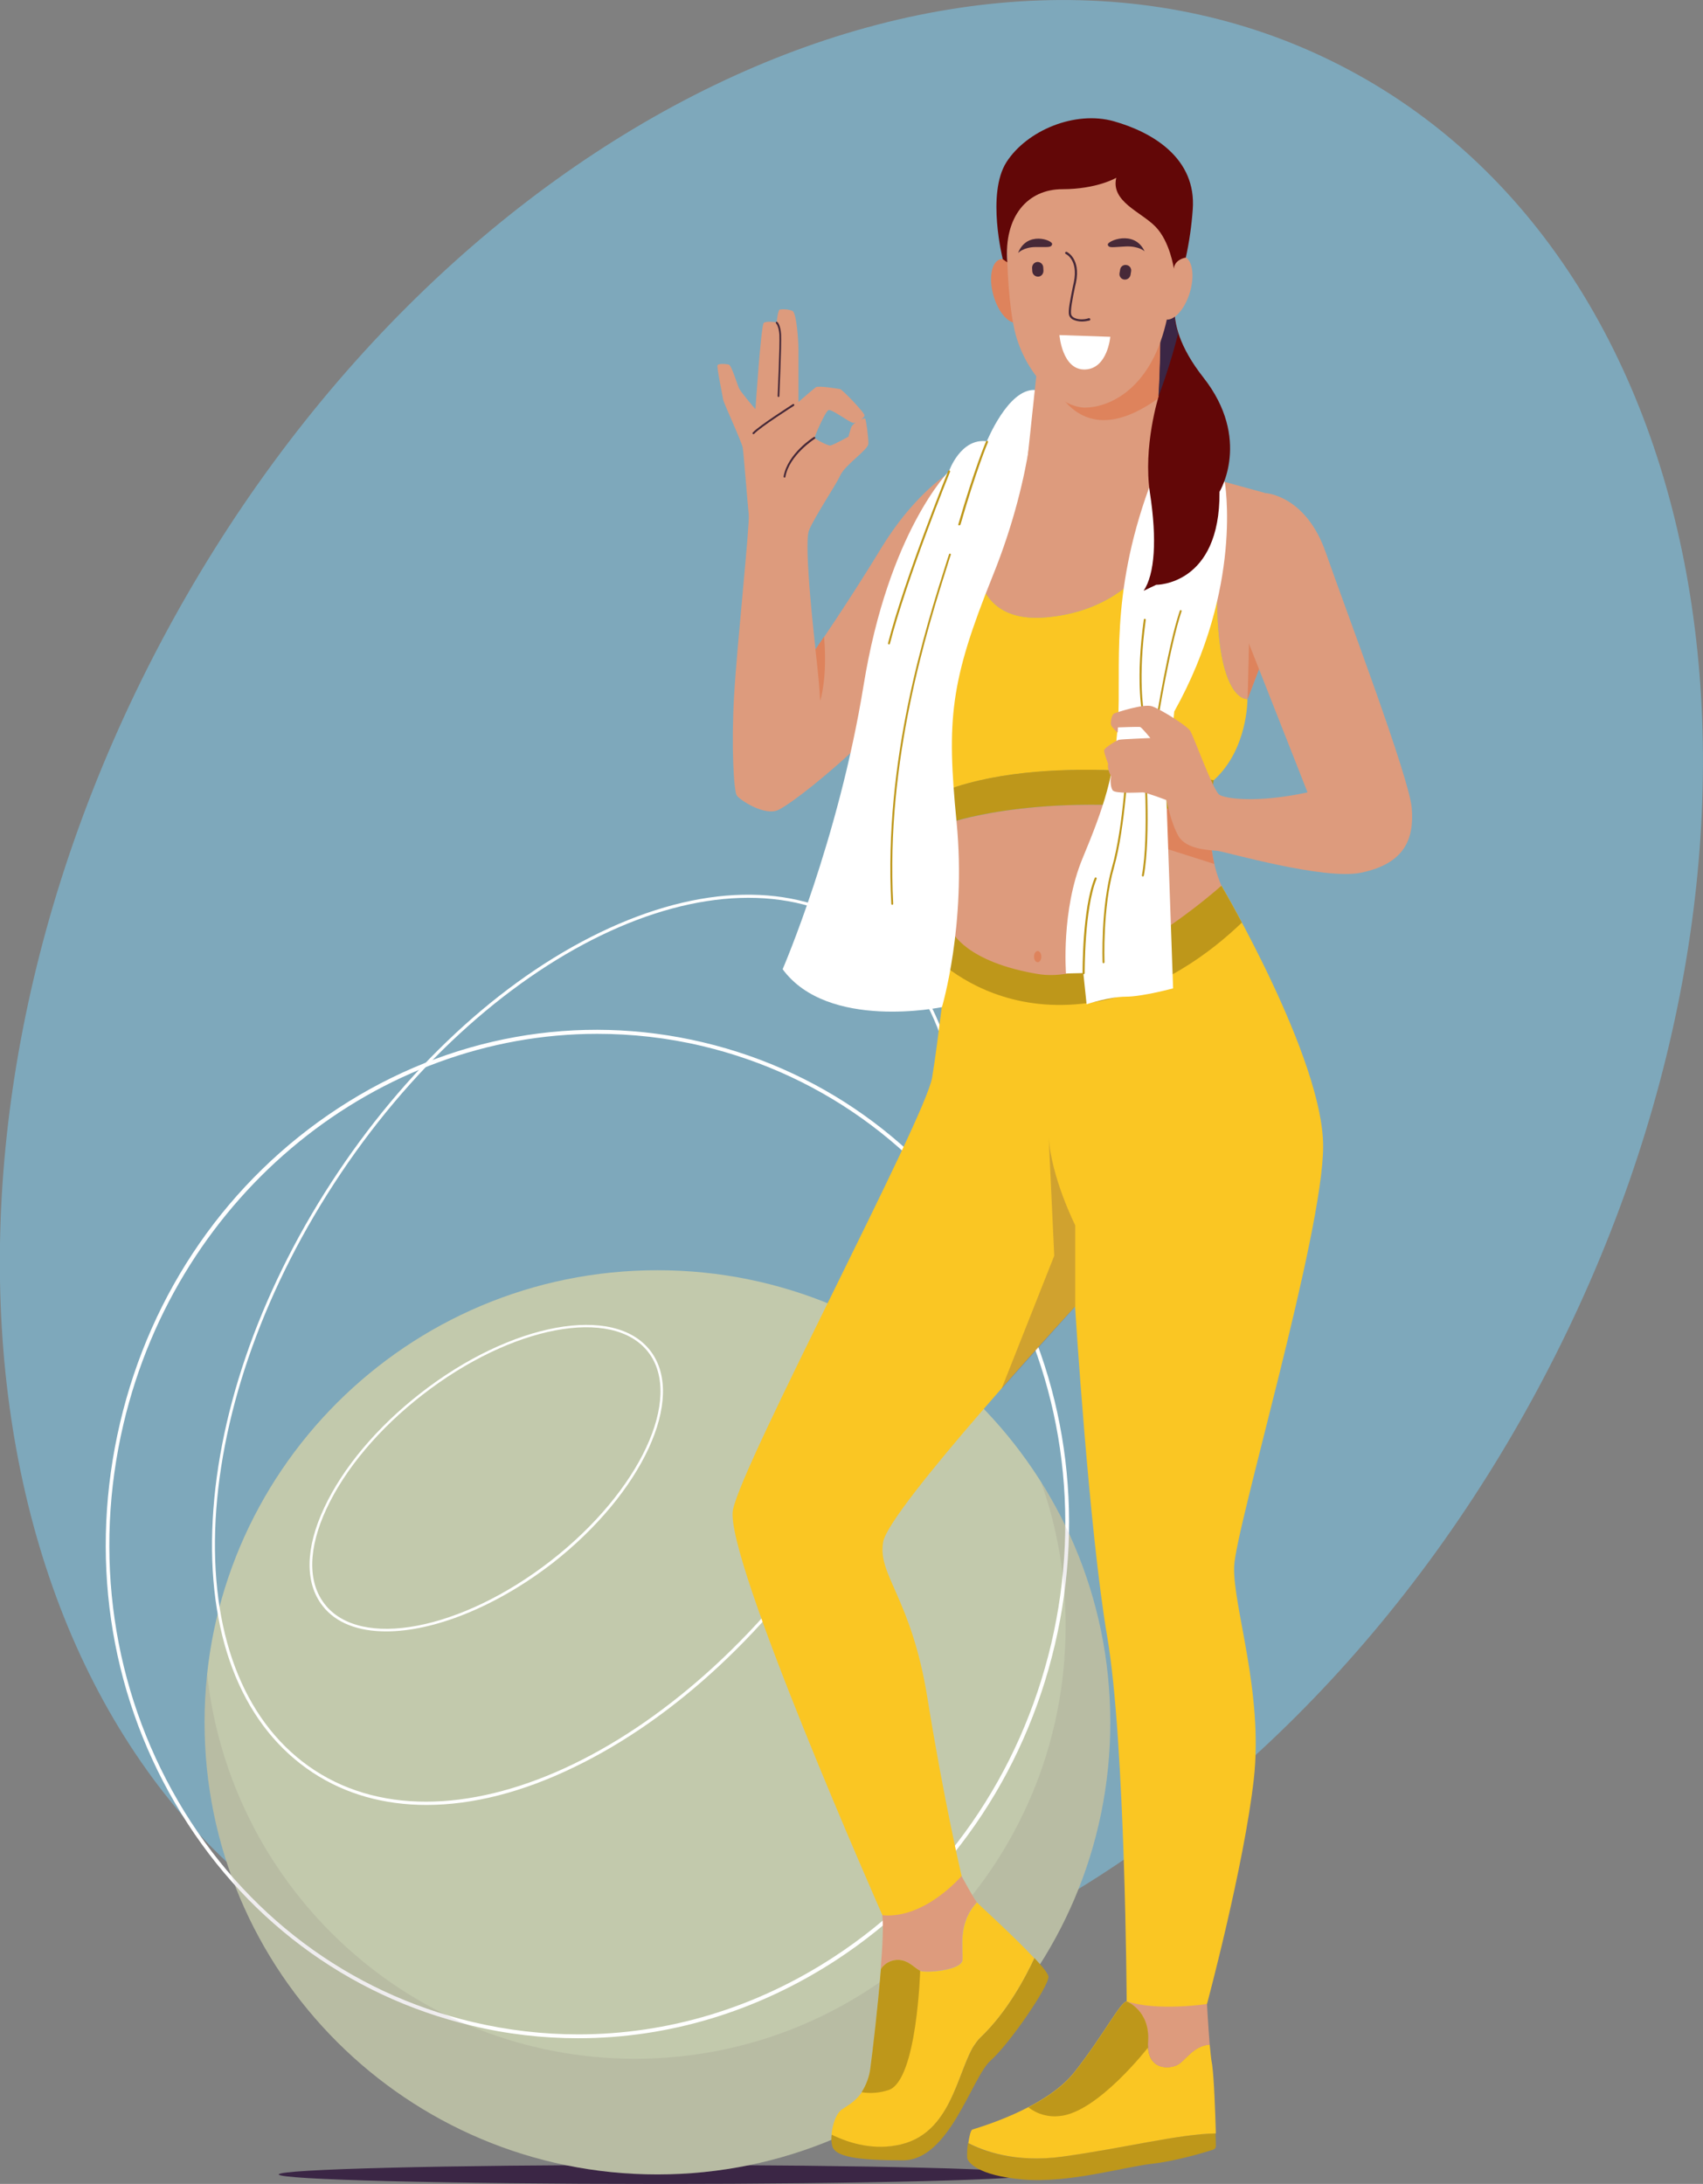 <svg width="255" height="327" viewBox="0 0 255 327" fill="none" xmlns="http://www.w3.org/2000/svg">
<rect x="0" y="0" width="255" height="327" fill="#808080" stroke="none"/>
<g clip-path="url(#clip0_3_2955)">
<path d="M231.02 206.56C272.114 128.65 259.073 40.833 201.892 10.415C144.712 -20.003 65.045 18.496 23.952 96.406C-17.141 174.315 -4.1 262.132 53.08 292.55C110.261 322.969 189.927 284.469 231.02 206.56Z" fill="#7EA8BB"/>
<path d="M98.297 327C129.535 327 154.858 326.364 154.858 325.58C154.858 324.797 129.535 324.161 98.297 324.161C67.059 324.161 41.736 324.797 41.736 325.58C41.736 326.364 67.059 327 98.297 327Z" fill="#3B2645"/>
<path d="M98.441 325.58C135.891 325.58 166.251 295.273 166.251 257.886C166.251 220.5 135.891 190.192 98.441 190.192C60.991 190.192 30.631 220.5 30.631 257.886C30.631 295.273 60.991 325.58 98.441 325.58Z" fill="#C2C9AC"/>
<path d="M86.587 305.188C81.251 305.188 75.915 304.58 70.636 303.305C51.946 298.874 36.169 287.055 26.218 269.994C16.268 252.962 13.354 232.744 17.969 213.076C22.584 193.408 34.208 176.665 50.706 165.89C67.204 155.114 86.587 151.638 105.277 156.07C123.967 160.502 139.744 172.32 149.695 189.381C159.646 206.413 162.559 226.632 157.944 246.3C153.329 265.968 141.677 282.71 125.207 293.486C113.382 301.191 100.085 305.188 86.587 305.188ZM89.413 154.796C56.734 154.796 26.68 178.461 18.488 213.22C13.902 232.744 16.816 252.788 26.68 269.705C36.544 286.621 52.206 298.352 70.752 302.755C76.001 304.001 81.308 304.609 86.587 304.609C99.97 304.609 113.151 300.669 124.89 292.993C141.244 282.305 152.781 265.678 157.396 246.155C161.982 226.632 159.069 206.587 149.205 189.671C139.34 172.755 123.679 161.023 105.133 156.62C99.883 155.375 94.605 154.796 89.413 154.796Z" fill="white"/>
<path d="M63.858 270.255C57.542 270.255 51.773 268.662 46.841 265.418C36.602 258.698 31.237 245.808 31.785 229.094C32.333 212.409 38.65 193.929 49.61 177.042C60.57 160.154 74.847 146.859 89.846 139.617C104.844 132.376 118.775 132.086 129.014 138.777C139.254 145.497 144.618 158.387 144.07 175.101C143.522 191.785 137.206 210.266 126.246 227.153C115.285 244.041 101.008 257.336 86.01 264.578C78.222 268.372 70.723 270.255 63.858 270.255ZM49.812 177.158L49.985 177.273C39.053 194.103 32.766 212.525 32.218 229.094C31.698 245.663 36.977 258.408 47.072 265.041C67.983 278.742 103.344 261.623 125.871 226.922C148.397 192.22 149.695 152.826 128.784 139.154C107.873 125.453 72.511 142.572 49.985 177.273L49.812 177.158Z" fill="white"/>
<path d="M57.83 244.272C53.677 244.272 50.273 243.027 48.283 240.42C45.63 237.002 45.716 231.788 48.543 225.763C51.341 219.767 56.446 213.684 62.993 208.586L63.108 208.731L62.993 208.586C76.52 198.042 91.951 195.203 97.374 202.242C102.796 209.281 96.191 223.561 82.664 234.105C74.126 240.68 64.868 244.272 57.83 244.272ZM63.224 208.875C56.734 213.916 51.658 219.97 48.889 225.908C46.149 231.788 46.033 236.857 48.6 240.159C53.879 247.024 69.05 244.127 82.433 233.729C95.816 223.33 102.364 209.281 97.057 202.445C91.749 195.609 76.578 198.477 63.224 208.875Z" fill="white"/>
<g opacity="0.3">
<path opacity="0.3" d="M155.896 221.939C158.348 228.862 159.588 236.162 159.559 243.519C159.559 279.292 130.687 308.259 95.095 308.259C61.868 308.259 34.525 283.029 31.006 250.616C30.747 253.02 30.631 255.453 30.631 257.886C30.631 295.253 61.003 325.58 98.441 325.58C135.879 325.58 166.251 295.282 166.251 257.915C166.279 245.17 162.674 232.686 155.896 221.939Z" fill="#543753"/>
</g>
<path d="M141.619 71.141C141.619 71.141 136.629 74.356 131.899 82.148C127.169 89.94 122.121 97.269 122.121 97.269C122.121 97.269 120.275 81.482 121.14 79.397C122.006 77.311 125.121 72.705 125.842 71.141C126.563 69.577 129.995 67.347 130.024 66.448C130.053 65.551 129.678 62.741 129.534 62.654C129.39 62.567 127.659 63.204 127.399 64.131C127.197 64.797 127.053 65.377 127.053 65.377C127.053 65.377 124.717 66.68 124.313 66.709C123.909 66.738 122.006 65.724 121.977 65.551C121.948 65.377 123.563 61.611 124.054 61.408C124.544 61.206 127.255 63.32 127.774 63.32C128.293 63.32 129.39 62.625 129.447 62.219C129.505 61.814 126.073 58.28 125.784 58.251C125.496 58.222 122.554 57.701 122.15 57.99C121.746 58.28 119.554 60.192 119.554 60.192C119.554 60.192 119.554 53.617 119.554 52.284C119.554 50.952 119.266 46.838 118.66 46.549C118.054 46.317 117.391 46.259 116.756 46.346C116.468 46.433 116.295 48.258 116.295 48.258C116.295 48.258 114.766 48.026 114.362 48.345C113.959 48.663 113.122 61.119 113.122 61.235C113.122 61.35 110.959 58.715 110.699 58.222C110.44 57.73 109.546 54.717 109.142 54.601C108.738 54.486 107.584 54.399 107.44 54.688C107.296 54.978 108.219 59.323 108.277 59.815C108.334 60.308 111.074 66.159 111.218 67.057C111.363 67.955 111.94 75.486 112.113 77.021C112.286 78.556 110.353 96.602 109.921 104.134C109.488 111.665 109.863 118.414 110.324 119.109C110.786 119.804 114.564 122.267 116.583 121.253C118.602 120.239 124.169 115.865 129.476 110.767C134.783 105.669 141.042 98.978 141.042 98.978L141.619 71.141Z" fill="#DD9B7D"/>
<path d="M122.092 97.24C122.092 97.24 122.611 101.295 122.813 104.945C122.813 104.945 123.938 101.498 123.39 95.328L122.092 97.24Z" fill="#DE835C"/>
<path d="M112.805 65C112.776 65 112.747 65 112.718 64.971C112.661 64.913 112.661 64.826 112.718 64.769C113.584 63.784 118.516 60.655 118.718 60.511C118.775 60.481 118.862 60.481 118.92 60.568C118.948 60.626 118.948 60.713 118.862 60.771C118.804 60.8 113.757 64.015 112.92 64.971C112.891 65 112.834 65 112.805 65Z" fill="#472938"/>
<path d="M116.583 59.439C116.555 59.439 116.583 59.439 116.583 59.439C116.497 59.439 116.439 59.381 116.439 59.294C116.439 59.207 116.785 51.502 116.699 50.112C116.612 48.808 116.208 48.432 116.208 48.432C116.151 48.374 116.151 48.287 116.18 48.229C116.237 48.171 116.324 48.171 116.381 48.2C116.439 48.229 116.872 48.663 116.958 50.083C117.045 51.502 116.699 59.004 116.699 59.323C116.699 59.381 116.641 59.439 116.583 59.439Z" fill="#472938"/>
<path d="M117.477 71.518C117.449 71.489 117.449 71.518 117.477 71.518C117.362 71.489 117.333 71.431 117.333 71.344C117.939 67.926 121.717 65.522 121.862 65.435C121.919 65.406 122.006 65.406 122.063 65.493C122.092 65.551 122.092 65.638 122.006 65.695C121.977 65.725 118.17 68.129 117.593 71.431C117.593 71.46 117.535 71.518 117.477 71.518Z" fill="#472938"/>
<path d="M144.821 323.119C144.936 323.727 146.292 325.726 153.127 326.334C159.963 326.942 168.328 324.451 172.452 323.988C175.913 323.611 180.326 322.308 181.653 321.873C181.884 321.815 182.057 321.583 182.057 321.323C182.057 320.917 182.028 320.251 181.999 319.44C176.404 319.527 168.501 321.612 159.011 322.916C151.858 323.901 147.042 322.018 144.936 320.888C144.821 321.641 144.792 322.366 144.821 323.119Z" fill="#BE971A"/>
<path d="M181.134 306.116C178.624 306.347 177.586 308.433 176.375 309.128C175.163 309.823 171.587 310.113 171.904 305.565C172.221 301.017 168.731 299.656 168.731 299.656C167.78 299.685 165.213 304.783 160.857 310.287C156.502 315.79 146.061 318.687 145.599 318.861C145.34 318.948 145.138 319.903 144.994 320.888C147.099 321.989 151.916 323.901 159.069 322.916C168.529 321.612 176.461 319.527 182.057 319.44C181.97 316.456 181.797 311.358 181.509 309.186C181.336 308.346 181.249 307.245 181.134 306.116Z" fill="#FAC623"/>
<path d="M171.904 305.594C171.616 310.142 175.163 309.852 176.375 309.157C177.586 308.462 178.653 306.376 181.134 306.145C180.903 303.219 180.73 300.091 180.73 300.091L168.702 299.685C168.731 299.685 172.192 301.075 171.904 305.594Z" fill="#DD9B7D"/>
<path d="M158.694 316.833C164.347 316.312 171.904 306.579 171.904 306.579C171.875 306.26 171.875 305.913 171.904 305.594C172.193 301.046 168.731 299.685 168.731 299.685C167.78 299.714 165.213 304.812 160.857 310.316C159.184 312.459 156.56 314.197 153.993 315.53C155.319 316.572 156.992 317.036 158.694 316.833Z" fill="#BE971A"/>
<path d="M124.631 321.381C125.121 322.916 128.265 323.466 135.216 323.466C142.167 323.466 145.484 311.069 148.311 308.549C151.137 306.057 156.992 297.483 156.992 296.006C156.992 295.572 156.127 294.5 154.887 293.167C153.646 295.832 150.878 301.191 146.811 305.044C143.436 308.259 143.292 319.063 134.899 321.062C130.976 321.989 127.313 320.946 124.544 319.585C124.429 320.193 124.486 320.801 124.631 321.381Z" fill="#BE971A"/>
<path d="M146.292 284.854C143.321 288.041 144.273 291.922 144.128 293.486C143.984 295.05 138.648 295.456 137.812 295.108C136.975 294.761 136.081 293.457 134.408 293.486C133.399 293.515 132.476 294.008 131.928 294.848C131.495 300.38 130.716 306.955 130.37 309.562C129.793 313.878 127.313 314.979 126.073 315.848C125.207 316.427 124.631 318.136 124.515 319.614C127.284 320.975 130.947 322.018 134.87 321.091C143.292 319.121 143.407 308.288 146.782 305.073C150.849 301.22 153.618 295.89 154.858 293.197C151.858 289.952 146.666 285.289 146.292 284.854Z" fill="#FAC623"/>
<path d="M134.379 293.457C136.081 293.428 136.946 294.732 137.783 295.079C138.619 295.427 143.955 295.021 144.1 293.457C144.244 291.893 143.292 288.012 146.263 284.825C145.744 284.188 143.955 280.857 143.955 280.857L132.101 286.737C132.303 288.127 132.159 291.256 131.87 294.819C132.447 293.979 133.399 293.486 134.379 293.457Z" fill="#DD9B7D"/>
<path d="M133.11 312.923C137.321 311.387 137.783 295.079 137.783 295.079C136.946 294.732 136.052 293.428 134.379 293.457C133.37 293.486 132.447 293.979 131.899 294.819C131.466 300.351 130.688 306.927 130.341 309.534C130.197 310.866 129.736 312.141 129.015 313.27C130.399 313.502 131.812 313.357 133.11 312.923Z" fill="#BE971A"/>
<path d="M182.893 132.608C182.893 132.608 198.122 158.503 198.122 171.625C198.122 184.747 185.028 228.631 184.797 234.54C184.566 240.449 189.21 253.368 187.739 266.403C186.268 279.438 180.73 300.062 180.73 300.062C180.73 300.062 173.288 301.191 168.702 299.656C168.702 299.656 168.501 260.899 165.789 245.055C163.078 229.21 160.973 195.638 160.973 195.638C160.973 195.638 133.139 225.85 132.245 230.861C131.351 235.872 136.456 239.175 138.879 254.295C141.302 269.415 143.984 280.886 143.984 280.886C143.984 280.886 138.504 287.374 132.13 286.766C132.13 286.766 108.392 233.092 109.748 226.082C111.103 219.072 138.562 167.454 139.571 161.342C140.581 155.23 141.302 147.467 142.571 139.502L182.893 132.608Z" fill="#FAC623"/>
<path d="M164.03 150.016C173.663 148.394 181.307 142.601 185.951 138.14C184.162 134.78 182.893 132.636 182.893 132.636L142.542 139.501C142.254 141.297 141.994 143.093 141.763 144.86C145.484 147.699 153.041 151.87 164.03 150.016Z" fill="#BE971A"/>
<g opacity="0.5">
<path opacity="0.5" d="M161.001 195.638V183.473C161.001 183.473 157.367 176.231 157.021 170.177L157.858 188.02L149.955 207.978L161.001 195.638Z" fill="#543753"/>
</g>
<path d="M142.571 123.107C143.407 127.249 142.571 139.502 142.571 139.502C142.571 139.502 144.59 144.05 155.435 145.845C166.28 147.641 182.893 132.608 182.893 132.608C181.336 129.074 181.076 125.019 181.191 121.89C156.992 118.154 142.571 123.107 142.571 123.107Z" fill="#DD9B7D"/>
<path d="M181.826 129.364C181.278 126.901 181.076 124.41 181.191 121.89C178.278 121.427 175.509 121.108 172.885 120.876L173.548 126.728L181.826 129.364Z" fill="#DE835C"/>
<path d="M156.704 92.432C171.991 91.041 176.634 77.978 178.019 70.678L173.923 69.519L153.964 67.492L148.109 68.998C145.022 79.686 143.407 93.619 156.704 92.432Z" fill="#DD9B7D"/>
<path d="M189.498 73.835L183.383 72.155C179.518 105.582 186.787 104.684 186.787 104.684L188.806 99.383L189.498 73.835Z" fill="#DD9B7D"/>
<path d="M181.711 116.85C186.873 112.216 186.787 104.684 186.787 104.684C186.787 104.684 179.49 105.582 183.383 72.155L178.019 70.678C176.605 77.977 171.962 91.07 156.704 92.432C143.407 93.619 145.022 79.686 148.137 69.027L142.109 70.591C142.109 70.591 135.1 93.561 134.899 101.875C134.754 107.204 137.927 114.417 140.263 118.907C155.925 112.216 181.711 116.85 181.711 116.85Z" fill="#FAC623"/>
<path d="M181.191 121.89C181.249 120.181 181.422 118.501 181.739 116.821C181.739 116.821 155.954 112.186 140.263 118.878C141.561 121.398 142.571 123.078 142.571 123.078C142.571 123.078 156.992 118.153 181.191 121.89Z" fill="#BE971A"/>
<path d="M183.383 72.126C183.383 72.126 186.21 87.942 175.827 106.538L174.644 119.167L175.654 147.989C175.654 147.989 171.039 149.234 168.587 149.234C166.135 149.234 162.703 150.364 162.703 150.364L162.213 145.7L159.617 145.758C159.617 145.758 158.867 136.286 162.097 128.524C165.328 120.761 166.885 116.068 167.404 108.073C167.924 100.079 166.135 89.361 172.048 73.053L183.383 72.126Z" fill="white"/>
<path d="M188.835 99.383L187.104 92.808L186.816 104.655L188.835 99.383Z" fill="#DE835C"/>
<path d="M155.377 144.078C155.68 144.078 155.925 143.702 155.925 143.238C155.925 142.774 155.68 142.398 155.377 142.398C155.074 142.398 154.829 142.774 154.829 143.238C154.829 143.702 155.074 144.078 155.377 144.078Z" fill="#DE835C"/>
<path d="M154.944 58.396C154.944 58.396 155.06 70.33 148.657 86.204C142.253 102.077 141.734 107.668 143.234 123.078C144.734 138.488 141.042 150.798 141.042 150.798C141.042 150.798 123.967 154.361 117.189 145.121C117.189 145.121 125.553 125.772 129.303 102.657C133.053 79.541 142.109 70.533 142.109 70.533C142.109 70.533 143.84 65.551 147.762 66.072C147.762 66.13 150.935 58.193 154.944 58.396Z" fill="white"/>
<path d="M133.601 135.475C133.514 135.475 133.456 135.417 133.456 135.33C132.303 113.78 138.533 94.198 141.879 83.684L142.109 82.988C142.138 82.901 142.225 82.873 142.282 82.901C142.369 82.93 142.398 83.017 142.369 83.075L142.138 83.77C138.792 94.285 132.591 113.808 133.745 135.301C133.745 135.417 133.687 135.475 133.601 135.475Z" fill="#BE971A"/>
<path d="M143.609 78.672H143.58C143.494 78.644 143.465 78.557 143.494 78.499C145.888 70.243 147.618 66.13 147.647 66.101C147.676 66.014 147.762 65.985 147.849 66.014C147.936 66.043 147.964 66.13 147.936 66.217C147.907 66.246 146.176 70.359 143.811 78.586C143.724 78.615 143.667 78.672 143.609 78.672Z" fill="#BE971A"/>
<path d="M133.11 96.487H133.081C132.995 96.458 132.966 96.4 132.966 96.313C135.475 86.551 141.907 70.707 141.965 70.533C141.994 70.446 142.08 70.417 142.167 70.446C142.253 70.475 142.282 70.562 142.253 70.649C142.196 70.794 135.764 86.638 133.254 96.371C133.254 96.429 133.197 96.487 133.11 96.487Z" fill="#BE971A"/>
<path d="M162.242 145.874C162.155 145.874 162.097 145.816 162.097 145.73C162.097 145.643 162.04 135.968 163.914 131.478C163.943 131.391 164.03 131.362 164.116 131.391C164.203 131.42 164.232 131.507 164.203 131.594C162.357 136.026 162.415 145.643 162.415 145.73C162.386 145.816 162.328 145.874 162.242 145.874Z" fill="#BE971A"/>
<path d="M165.241 144.223C165.155 144.223 165.097 144.165 165.097 144.078C165.097 143.991 164.78 135.91 166.51 129.827C168.241 123.802 168.702 113.519 168.702 113.432C168.702 113.345 168.76 113.287 168.847 113.287C168.933 113.287 168.991 113.345 168.991 113.432C168.991 113.548 168.529 123.831 166.799 129.914C165.068 135.939 165.385 143.991 165.385 144.049C165.385 144.136 165.328 144.223 165.241 144.223Z" fill="#BE971A"/>
<path d="M171.125 131.246C171.096 131.246 171.096 131.246 171.125 131.246C171.01 131.217 170.981 131.159 170.981 131.072C172.106 125.163 171.212 112.997 171.212 112.853C171.212 112.766 171.269 112.708 171.356 112.708C171.442 112.708 171.5 112.766 171.5 112.853C171.5 112.968 172.394 125.192 171.269 131.13C171.241 131.188 171.183 131.246 171.125 131.246Z" fill="#BE971A"/>
<path d="M173.259 107.899C173.144 107.87 173.115 107.813 173.115 107.726C173.144 107.61 174.932 96.545 176.663 91.447C176.692 91.36 176.778 91.331 176.836 91.36C176.922 91.389 176.951 91.476 176.922 91.534C175.221 96.603 173.404 107.639 173.404 107.755C173.404 107.842 173.346 107.899 173.259 107.899Z" fill="#BE971A"/>
<path d="M171.125 106.683C171.068 106.683 171.01 106.625 170.981 106.567C170.981 106.509 170.029 101.614 171.269 92.779C171.269 92.692 171.356 92.634 171.443 92.663C171.529 92.663 171.587 92.75 171.558 92.837C170.347 101.643 171.269 106.48 171.269 106.538C171.269 106.596 171.212 106.683 171.125 106.683Z" fill="#BE971A"/>
<path d="M173.75 49.185L173.923 69.519H153.762L155.694 51.386L173.75 49.185Z" fill="#DD9B7D"/>
<path d="M155.694 51.386C155.694 51.386 158.636 70.649 173.837 59.352L173.75 49.185L155.694 51.386Z" fill="#DE835C"/>
<path d="M152.452 48.298C153.754 47.926 154.209 45.504 153.467 42.888C152.726 40.272 151.069 38.454 149.767 38.826C148.464 39.198 148.01 41.621 148.751 44.236C149.493 46.852 151.149 48.671 152.452 48.298Z" fill="#DE835C"/>
<path d="M173.779 51.097C173.779 51.097 173.721 56.05 173.49 59.352C173.49 59.352 171.125 66.854 172.192 73.835C173.259 80.816 172.913 85.972 171.24 88.463L173.115 87.565C173.115 87.565 182.72 87.681 182.605 73.632C182.605 73.632 187.45 65.754 180.182 56.513C172.913 47.273 177.009 42.233 177.009 42.233C177.009 42.233 174.009 43.739 173.779 51.097Z" fill="#620707"/>
<path d="M176.951 42.204C176.951 42.204 174.009 43.739 173.75 51.096C173.75 51.096 173.692 56.05 173.461 59.352C174.615 56.282 175.596 53.153 176.403 49.967C174.759 44.898 176.951 42.204 176.951 42.204Z" fill="#3B2645"/>
<path d="M178.16 43.804C178.943 41.2 178.526 38.771 177.23 38.378C175.934 37.985 174.249 39.777 173.466 42.381C172.684 44.984 173.1 47.413 174.396 47.806C175.692 48.199 177.377 46.407 178.16 43.804Z" fill="#DD9B7D"/>
<path d="M150.791 29.343C150.791 29.343 150.272 44.405 152.262 50.72C154.252 57.035 159.213 61.032 162.472 61.032C165.732 61.032 172.077 58.657 174.558 48.519C177.038 38.38 176.75 25.664 166.107 22.333C155.464 19.002 150.791 25.983 150.791 29.343Z" fill="#DD9B7D"/>
<path d="M175.769 40.234C175.769 40.234 175.192 36.15 173 33.92C170.808 31.689 166.308 30.183 167.145 26.62C167.145 26.62 164.261 28.329 159.069 28.329C153.877 28.329 150.301 32.384 150.82 39.278L150.156 38.815C150.156 38.815 147.676 29.024 150.704 24.274C153.762 19.523 160.972 16.511 166.799 18.162C172.625 19.813 179.172 23.724 178.595 31.371C178.422 33.804 178.076 36.208 177.557 38.583C177.557 38.554 175.884 38.815 175.769 40.234Z" fill="#620707"/>
<path d="M155.435 41.422C154.973 41.422 154.598 41.074 154.569 40.611L154.541 40.089C154.541 39.626 154.887 39.249 155.348 39.221C155.81 39.221 156.185 39.568 156.213 40.032L156.242 40.553C156.242 41.016 155.896 41.422 155.435 41.422Z" fill="#472938"/>
<path d="M168.328 41.856C167.866 41.798 167.549 41.364 167.635 40.901L167.722 40.379C167.78 39.916 168.212 39.597 168.674 39.684C169.135 39.742 169.452 40.176 169.366 40.64L169.279 41.161C169.193 41.625 168.76 41.914 168.328 41.856Z" fill="#472938"/>
<path d="M152.435 37.888C152.435 37.888 153.214 37.019 155.031 36.99C156.848 36.961 157.425 37.135 157.54 36.556C157.656 35.976 153.762 34.499 152.435 37.888Z" fill="#472938"/>
<path d="M171.385 37.627C171.385 37.627 170.52 36.816 168.558 36.903C166.597 36.99 166.02 37.193 165.876 36.642C165.732 36.092 169.856 34.325 171.385 37.627Z" fill="#472938"/>
<path d="M166.251 50.43L158.636 50.17C158.636 50.17 159.04 55.413 162.443 55.326C165.847 55.239 166.251 50.43 166.251 50.43Z" fill="white"/>
<path d="M161.982 48.142C161.492 48.142 161.03 48.026 160.655 47.852C160.338 47.679 160.165 47.447 160.078 47.186C159.905 46.52 160.251 44.898 160.655 42.87L160.799 42.233C161.463 38.96 159.675 38.062 159.588 38.033C159.502 38.004 159.473 37.888 159.502 37.801C159.53 37.714 159.646 37.685 159.732 37.714C159.819 37.743 161.838 38.757 161.117 42.291L160.973 42.928C160.569 44.84 160.251 46.52 160.396 47.099C160.453 47.273 160.569 47.418 160.799 47.563C161.347 47.852 162.213 47.91 163.02 47.65C163.107 47.621 163.222 47.679 163.251 47.766C163.28 47.852 163.222 47.968 163.136 47.997C162.761 48.084 162.357 48.142 161.982 48.142Z" fill="#472938"/>
<path d="M189.498 73.835C189.498 73.835 195.526 74.125 198.526 82.757C201.526 91.36 211.015 116.387 211.39 120.992C211.765 125.598 210.351 129.306 203.804 130.667C198.237 131.826 183.47 127.51 182.259 127.394C181.047 127.278 177.615 127.191 176.461 125.192C175.307 123.194 174.673 119.805 174.673 119.805C174.673 119.805 171.644 118.646 171.125 118.646C170.606 118.646 166.943 118.878 166.597 118.327C166.251 117.777 166.251 116.734 166.366 116.242C166.366 116.242 165.732 115.083 165.933 114.388C165.933 114.388 165.27 112.708 165.328 112.331C165.385 111.955 167.174 110.854 167.549 110.767C167.924 110.68 172.25 110.506 172.25 110.506C172.25 110.506 170.952 108.913 170.721 108.855C170.491 108.797 167.404 108.913 167.404 108.913L167.347 109.695C167.347 109.695 166.51 108.971 166.366 108.566C166.222 108.16 166.481 106.973 166.828 106.828C167.174 106.683 171.269 105.322 172.51 105.756C173.75 106.191 177.701 108.624 178.221 109.435C178.74 110.246 181.653 118.385 182.576 118.994C183.499 119.602 188.229 120.268 195.786 118.646L185.027 91.331L189.498 73.835Z" fill="#DD9B7D"/>
</g>
<defs>
<clipPath id="clip0_3_2955">
<rect width="255" height="327" fill="white"/>
</clipPath>
</defs>
</svg>
